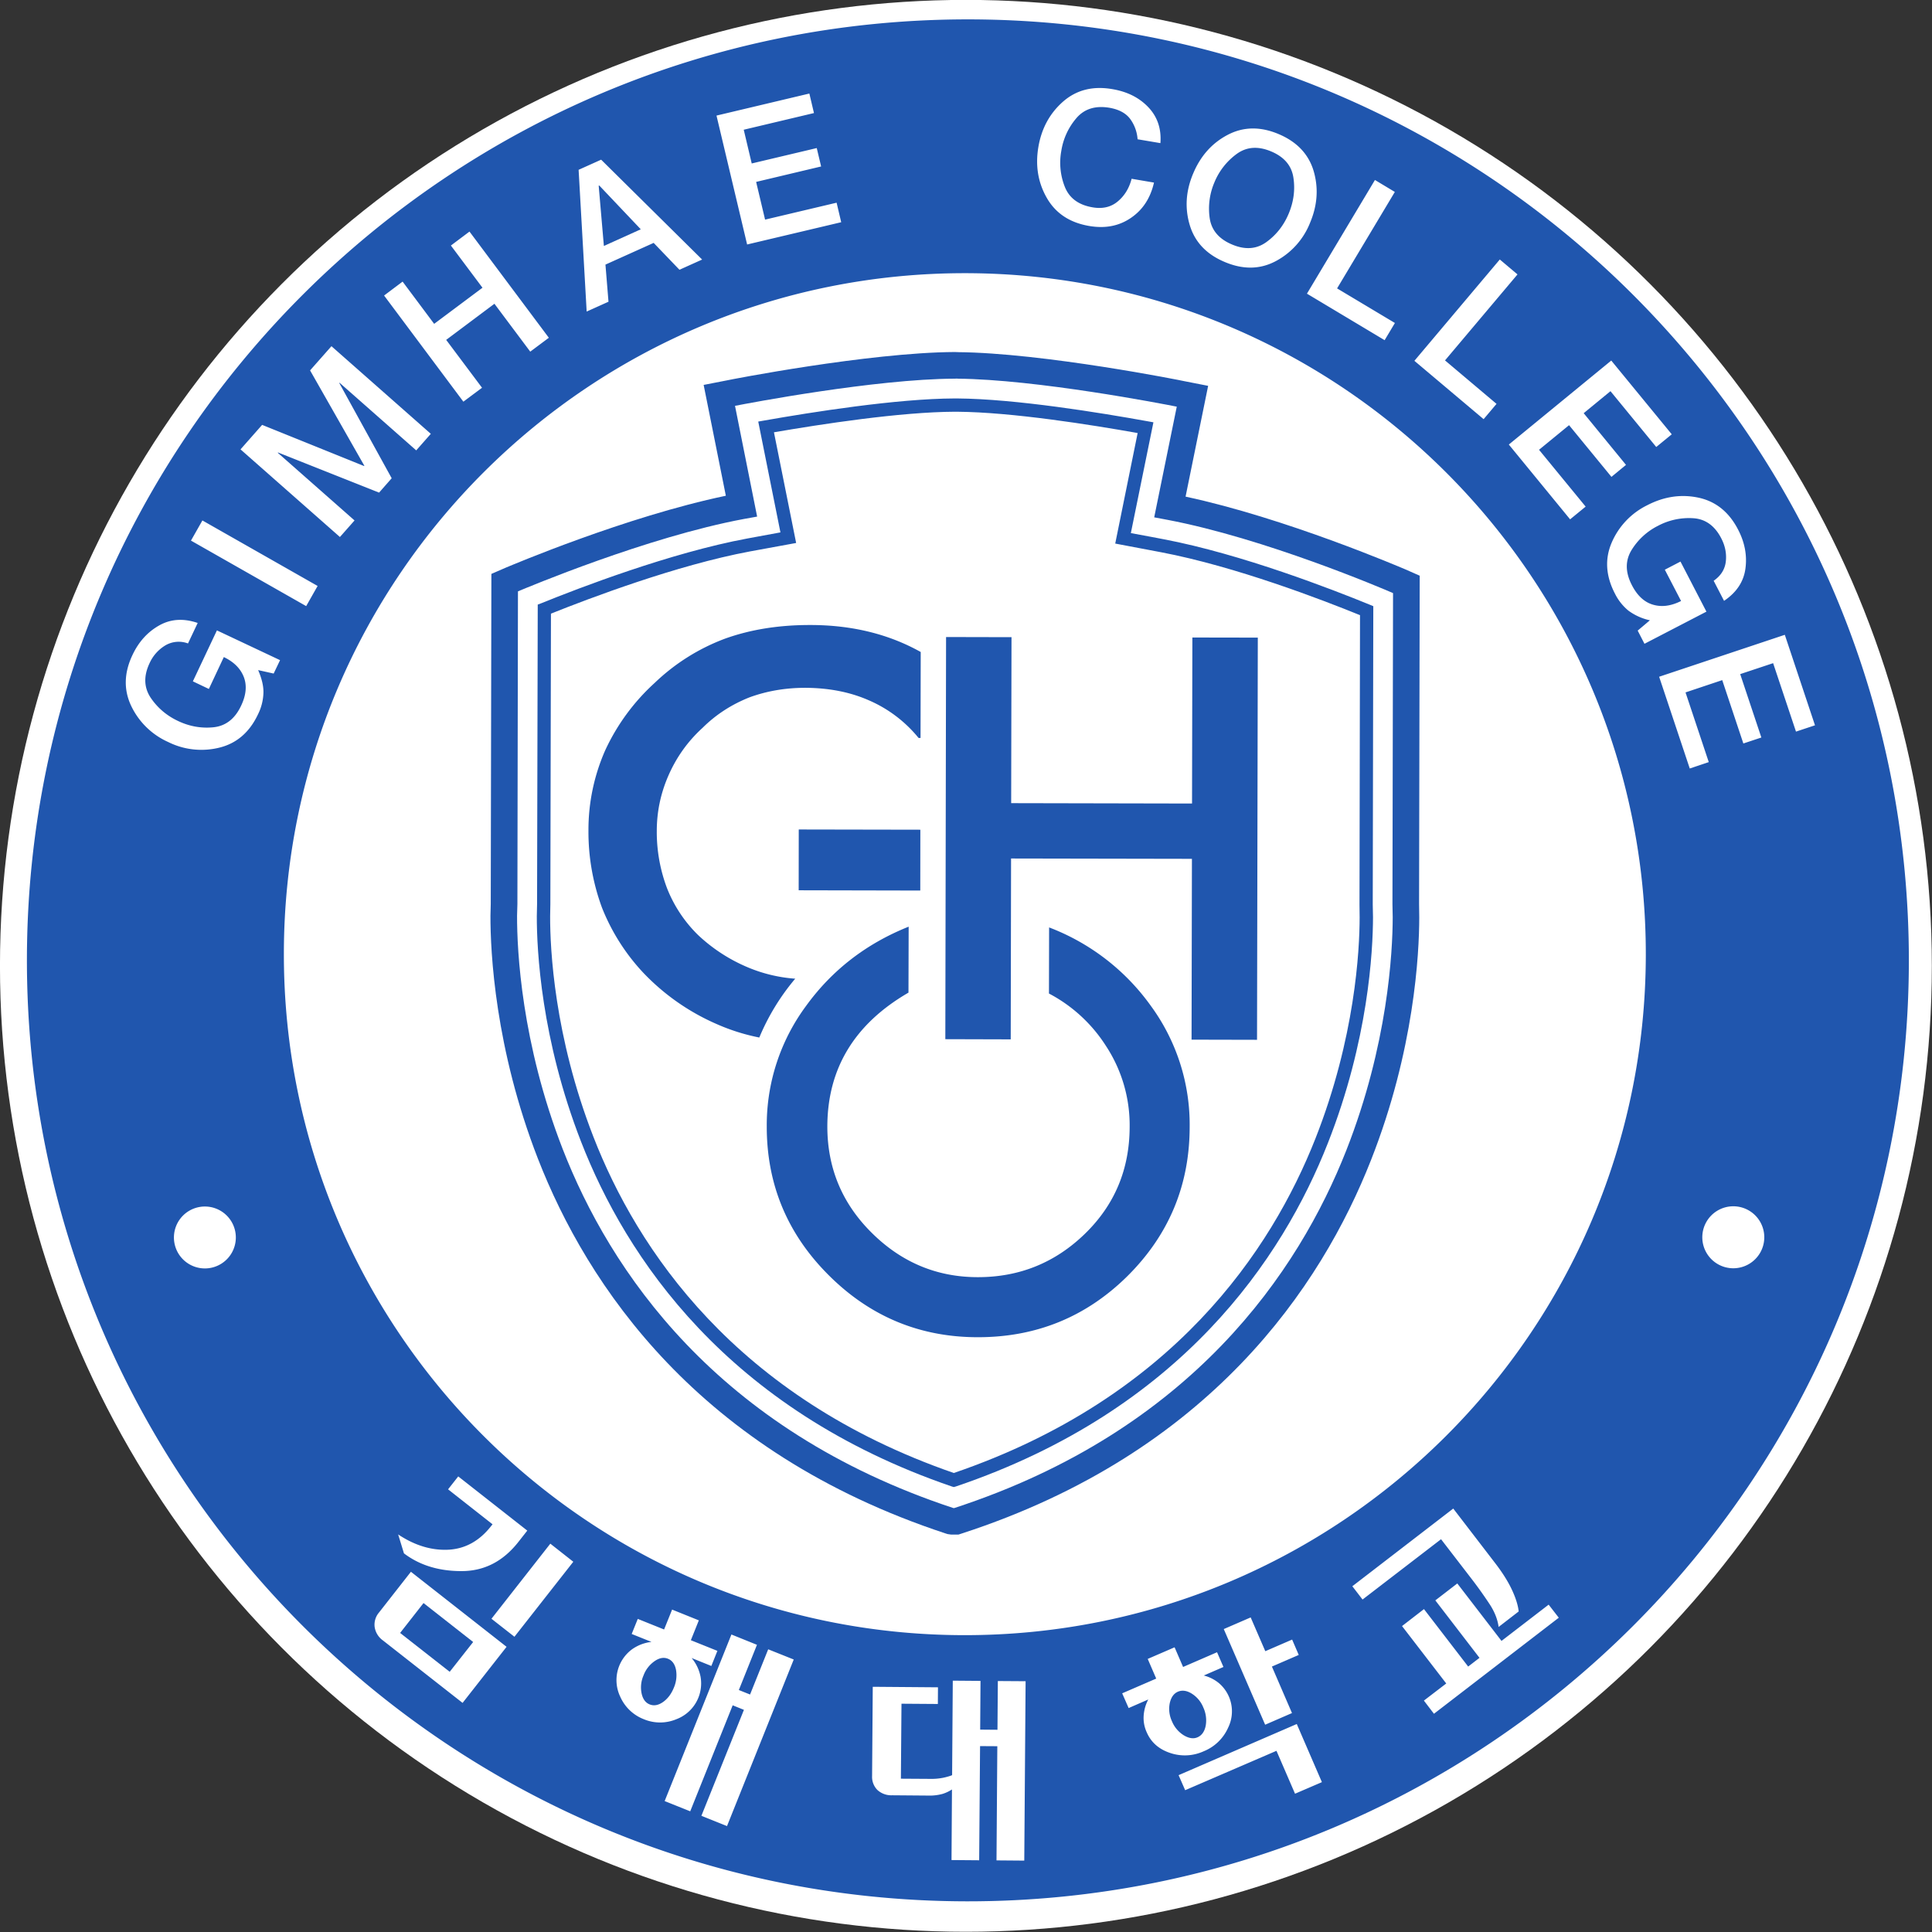 <svg xmlns="http://www.w3.org/2000/svg" width="186.328mm" height="186.328mm" viewBox="0 0 186.328 186.328"><rect x="0" y="0" width="186.328" height="186.328" fill="#333333" stroke="none"/><g transform="translate(-31.234 -120.677) scale(1.14)"><circle cx="109.113" cy="187.566" r="81.717" style="fill:#fff;stroke:#fff;stroke-width:0"/><path d="M0 0c-2.322-.013-6.085-.751-6.124-.762l-.636-.124.598-2.986c-2.705-.566-5.787-1.88-5.923-1.935l-.394-.171-.017-8.868c.002.022-.008-.342-.008-.342-.002-.978.121-3.572 1.279-6.546 1.321-3.389 4.297-7.894 10.982-10.096l.054-.017.097-.014h.196l.093.03c6.693 2.176 9.688 6.669 11.021 10.055 1.171 2.969 1.301 5.567 1.302 6.544l-.005.367.017 8.839-.39.172c-.139.057-3.224 1.382-5.918 1.958l.608 2.985-.637.125c-.037.011-3.802.765-6.117.783l-.001.001Zm.002-.718.072.003-.002-.003c2.139-.018 5.556-.682 5.915-.754-.113-.548-.608-2.982-.608-2.982l.357-.067c2.618-.497 5.786-1.846 6.078-1.974l-.016-8.381.007-.355c-.002-.935-.129-3.428-1.253-6.285-1.276-3.236-4.146-7.538-10.562-9.631l-.026.002c-6.407 2.116-9.258 6.429-10.522 9.672-1.113 2.863-1.231 5.347-1.229 6.283l.009.316.015 8.426c.229.094 3.466 1.461 6.088 1.95l.356.064-.596 2.984c.362.071 3.771.723 5.917.732" style="fill:#2056ae;fill-opacity:1;fill-rule:nonzero;stroke:none" transform="matrix(3.14 0 0 -3.14 108.153 135.638)"/><path d="M0 0h-.006c-1.569-.005-3.877-.374-5.111-.591L-5.3-.623l.598-2.986-.885-.163c-2.08-.385-4.57-1.345-5.543-1.74l-.111-.042-.018-8.07-.007-.327c-.001-.908.113-3.303 1.194-6.078 1.201-3.085 3.908-7.203 9.983-9.284l.057-.017.057.016c6.083 2.059 8.808 6.166 10.02 9.246 1.094 2.772 1.216 5.183 1.218 6.089l-.007.344.015 8.038-.111.046c-.963.394-3.431 1.357-5.535 1.757 0 0-.637.122-.886.166.063.316.608 2.985.608 2.985l-.179.032C3.939-.389 1.64-.011.056 0H.003Zm-.003-.358h.058C1.54-.369 3.673-.71 4.922-.932c-.063-.319-.604-2.978-.604-2.978l1.242-.235c2.002-.382 4.339-1.281 5.353-1.694l-.014-7.799.004-.343c-.001-.882-.121-3.243-1.189-5.954-1.183-3.003-3.832-6.994-9.745-9.016-5.901 2.043-8.539 6.046-9.709 9.054-1.058 2.716-1.169 5.062-1.167 5.943l.006.327c0 .003.013 6.861.016 7.829 1.028.411 3.385 1.307 5.361 1.676l1.245.228-.598 2.982c1.257.216 3.398.548 4.874.554" style="fill:#2056ae;fill-opacity:1;fill-rule:nonzero;stroke:none" transform="matrix(3.14 0 0 -3.14 108.187 139.565)"/><path d="m0 0-1.764.004.01 4.872-4.873.009-.009-4.873-1.762.005.02 10.835 1.763-.004-.009-4.472 4.873-.01.009 4.473 1.763-.003z" style="fill:#2056ae;fill-opacity:1;fill-rule:nonzero;stroke:none" transform="matrix(3.14 0 0 -3.14 133.742 193.824)"/><path d="m0 0-.005-1.777c-1.453-.842-2.181-2.044-2.186-3.601-.001-1.122.397-2.081 1.2-2.874.798-.791 1.749-1.19 2.849-1.191 1.122-.002 2.085.387 2.888 1.166.803.779 1.205 1.737 1.208 2.882a3.889 3.889 0 0 1-.637 2.18A4.058 4.058 0 0 1 3.78-1.801L3.784-.02a5.985 5.985 0 0 0 2.743-2.116 5.42 5.42 0 0 0 1.044-3.262C7.569-6.97 7.009-8.305 5.899-9.41c-1.116-1.105-2.463-1.654-4.045-1.651-1.558.002-2.896.559-4.011 1.674-1.115 1.113-1.669 2.45-1.666 4.01a5.394 5.394 0 0 0 1.054 3.235C-2.067-1.17-1.143-.457 0 0" style="fill:#2056ae;fill-opacity:1;fill-rule:nonzero;stroke:none" transform="matrix(3.14 0 0 -3.14 104.27 184.253)"/><path d="m0 0 3.276-.007.002 1.639-3.276.006Zm-.093-2.382a4.03 4.03 0 0 0-1.28.307 4.477 4.477 0 0 0-1.335.867A3.612 3.612 0 0 0-3.549.061a4.278 4.278 0 0 0-.274 1.542c.001.519.106 1.011.311 1.482.218.5.524.929.925 1.294.358.355.777.626 1.259.818.471.173.974.258 1.505.258.635-.003 1.202-.113 1.705-.333a3.53 3.53 0 0 0 1.349-1.019h.052l.005 2.317c-.859.481-1.849.726-2.968.727-.851.002-1.618-.121-2.306-.368A5.533 5.533 0 0 1-3.877 5.59a5.675 5.675 0 0 1-1.337-1.822 5.313 5.313 0 0 1-.45-2.156A5.895 5.895 0 0 1-5.299-.47a5.555 5.555 0 0 1 1.102-1.741 6.057 6.057 0 0 1 1.964-1.383 5.447 5.447 0 0 1 1.172-.373 6.088 6.088 0 0 0 .968 1.585" style="fill:#2056ae;fill-opacity:1;fill-rule:nonzero;stroke:none" transform="matrix(3.14 0 0 -3.14 94.966 181.174)"/><path d="M0 0c-.03.152-.102.251-.216.297C-.33.343-.45.321-.579.231a.815.815 0 0 1-.297-.386.802.802 0 0 1-.051-.48c.033-.154.105-.253.218-.298.114-.046.236-.023.362.066.126.09.222.218.289.384A.844.844 0 0 1 0 0" style="fill:#2056ae;fill-opacity:1;fill-rule:nonzero;stroke:none" transform="matrix(3.14 0 0 -3.14 84.587 247.119)"/><path d="M0 0c.354-.15.662-.126.929.069.265.193.465.448.597.764.133.318.176.639.127.964-.047.326-.248.563-.601.711-.354.149-.663.125-.929-.069a1.788 1.788 0 0 1-.599-.765A1.799 1.799 0 0 1-.603.71C-.555.385-.354.148 0 0" style="fill:#2056ae;fill-opacity:1;fill-rule:nonzero;stroke:none" transform="matrix(3.14 0 0 -3.14 131.631 126.542)"/><path d="M0 0c.113.049.189.154.22.312A.828.828 0 0 1 .157.8a.788.788 0 0 1-.312.376c-.135.084-.261.1-.374.052-.112-.049-.184-.151-.219-.307A.787.787 0 0 1-.69.433.8.8 0 0 1-.373.055C-.234-.029-.109-.048 0 0" style="fill:#2056ae;fill-opacity:1;fill-rule:nonzero;stroke:none" transform="matrix(3.14 0 0 -3.14 128.709 252.83)"/><path d="m0 0 .632.803-1.337 1.049-.631-.805Z" style="fill:#2056ae;fill-opacity:1;fill-rule:nonzero;stroke:none" transform="matrix(3.14 0 0 -3.14 65.442 247.29)"/><path d="m0 0-1.119 1.18-.005-.002-.01-.004.14-1.623z" style="fill:#2056ae;fill-opacity:1;fill-rule:nonzero;stroke:none" transform="matrix(3.14 0 0 -3.14 81.607 125.255)"/><path d="m0 0-.887-.295.57-1.708-.485-.161-.569 1.707-.989-.331.626-1.878-.512-.172-.825 2.472L.315.764l.813-2.438-.512-.17zm-1.074-16.303a.834.834 0 1 0 .002 1.67.834.834 0 0 0-.002-1.67m-20.74-9.885c-10.133.02-18.33 8.251-18.31 18.383.019 10.132 8.249 18.331 18.381 18.312C-11.61 10.487-3.411 2.256-3.43-7.876c-.021-10.132-8.25-18.331-18.384-18.312m12.676-2.118-.271.355.602.461-1.191 1.547.591.457 1.191-1.548.305.235-1.19 1.548.592.456 1.191-1.548 1.27.977.273-.352zm-2.199 3.436 2.719 2.093 1.115-1.452c.199-.256.352-.498.458-.72.106-.224.171-.425.19-.6l-.541-.418c-.025.193-.1.39-.226.589a11.47 11.47 0 0 1-.521.731l-.804 1.044-2.115-1.625zm-1.544-5.59-.5 1.156-2.46-1.061-.177.405 3.184 1.378.677-1.566zm-.082 2.173-.723-.314-1.115 2.577.725.314.394-.91.723.313.178-.414-.723-.313zm-3.916-.513a.923.923 0 0 0-.08.444c.011.152.051.297.124.435l-.529-.231-.174.397.917.397-.229.53.724.313.229-.53.915.397.172-.397-.53-.23c.154-.039.289-.108.408-.205a.998.998 0 0 0 .248-1.202 1.215 1.215 0 0 0-.657-.634 1.227 1.227 0 0 0-.91-.044c-.303.102-.512.288-.628.56m-3.297-3.462-.748.006.022 3.076-.465.003-.024-3.076-.745.006.012 1.902a.995.995 0 0 0-.251-.119 1.286 1.286 0 0 0-.369-.046l-.992.008a.554.554 0 0 0-.397.143.5.5 0 0 0-.143.375l.018 2.405 1.757-.014-.003-.449-.98.007-.016-2.02.79-.005a1.62 1.62 0 0 1 .349.03c.098.021.178.044.241.07l.018 2.546.747-.006-.009-1.313.466-.004.01 1.313.748-.005zm-8.009.93-.69.277 1.146 2.855-.303.122-1.144-2.856-.689.276 1.799 4.488.688-.278-.488-1.218.302-.121.489 1.218.688-.275zm-2.243 2.88a1.143 1.143 0 0 0-.632.603 1.033 1.033 0 0 0 .319 1.282c.158.11.331.176.521.197l-.533.214.164.406.709-.285.216.536.72-.29-.215-.535.715-.287-.163-.407-.531.214c.122-.145.202-.312.24-.502a1.031 1.031 0 0 0-.652-1.147 1.137 1.137 0 0 0-.878.001m-3.484 2.221-.619.485 1.586 2.023.619-.487zm-1.788 3.972.274.348 1.86-1.46-.241-.307c-.412-.524-.923-.786-1.536-.784-.613 0-1.129.161-1.546.478l-.156.51c.444-.296.895-.433 1.349-.412.456.023.842.235 1.158.64l.036.045zm.391-5.754-2.146 1.683a.543.543 0 0 0-.223.361.505.505 0 0 0 .116.39l.861 1.099 2.577-2.022zM-40.399-.28l-.418.093c.1-.232.149-.439.142-.62a1.385 1.385 0 0 0-.145-.569c-.226-.482-.572-.782-1.034-.898a2.006 2.006 0 0 0-1.386.149 2.014 2.014 0 0 0-.998.974c-.204.432-.194.888.035 1.371.166.353.404.617.714.793.309.177.657.202 1.043.07l-.261-.552a.71.71 0 0 1-.615-.055 1.073 1.073 0 0 1-.419-.473c-.165-.348-.154-.658.027-.932.184-.273.43-.484.741-.63.311-.147.628-.201.954-.168.326.035.572.224.737.569.14.288.167.548.081.778-.088.232-.267.413-.541.544l-.403-.859-.431.205.648 1.373 1.701-.802zm-1.828-16.027a.834.834 0 1 0 .007 1.667.834.834 0 0 0-.007-1.667m-.092 20.152 3.104-1.765-.308-.543-3.104 1.765zm1.609 2.575 2.747-1.109.007.008-1.462 2.569.576.652 2.677-2.361-.393-.446-2.066 1.822-.007-.008 1.412-2.565-.34-.387-2.722 1.081-.007-.008 2.068-1.823-.394-.446-2.678 2.361zm3.785 3.86.85-1.138 1.302.973-.851 1.137.501.376 2.138-2.861-.501-.374-.965 1.29-1.3-.973.966-1.29-.503-.375-2.136 2.86zm5.349 3.285 2.721-2.691-.611-.275-.695.724-1.299-.585.082-1-.588-.265-.217 3.819zm5.61 1.782.124-.526-1.892-.449.215-.909 1.752.415.118-.496-1.751-.416.241-1.016 1.927.456.124-.526-2.535-.6-.825 3.473zm6.17-1.441c.085.503.309.912.668 1.226.361.314.804.425 1.329.333.398-.067.721-.229.966-.487s.354-.581.325-.967l-.615.104a1.046 1.046 0 0 1-.202.551c-.117.154-.301.253-.558.298-.379.063-.674-.03-.888-.279a1.772 1.772 0 0 1-.407-.883 1.76 1.76 0 0 1 .094-.967c.121-.305.37-.49.749-.554.272-.047.499.008.68.161.182.153.306.355.371.609l.603-.103c-.095-.416-.3-.733-.621-.951-.319-.219-.691-.291-1.119-.219-.526.088-.908.34-1.146.754-.238.413-.314.871-.229 1.374m4.171-.713c.197.47.505.818.928 1.04.421.222.879.23 1.371.023.493-.207.81-.54.946-.995.134-.457.104-.92-.094-1.391a2.006 2.006 0 0 0-.927-1.039c-.42-.223-.877-.232-1.372-.023-.493.206-.807.538-.944.994-.137.458-.107.921.092 1.391m5.433-.497-1.556-2.599 1.558-.932-.277-.463-2.093 1.253 1.832 3.063zm2.828-1.82.477-.402-1.953-2.317 1.388-1.171-.348-.412-1.865 1.572Zm4.633-4.71-.418-.342-1.233 1.504-.722-.593 1.14-1.393-.392-.323-1.142 1.393-.809-.663 1.256-1.531-.419-.343-1.651 2.015 2.76 2.263zm.719-1.707c.467-.1.823-.386 1.068-.86.18-.346.246-.696.198-1.05-.047-.353-.239-.643-.576-.87l-.28.541c.196.136.305.31.328.524.023.212-.019.418-.123.619-.176.341-.429.522-.756.542a1.773 1.773 0 0 1-.95-.205 1.76 1.76 0 0 1-.713-.656c-.169-.28-.169-.59.006-.933.144-.285.335-.465.569-.534.238-.072.49-.038.761.098l-.438.843.422.219.699-1.349-1.669-.866-.183.355.329.278a1.507 1.507 0 0 0-.581.262 1.393 1.393 0 0 0-.362.459c-.246.474-.275.93-.088 1.368a2 2 0 0 0 .959 1.011c.453.235.914.303 1.38.204m-19.634 12.886c-14.002.028-25.374-11.303-25.401-25.302-.026-14.003 11.302-25.375 25.303-25.402C-7.742-33.386 3.63-22.058 3.657-8.057 3.684 5.945-7.644 17.317-21.646 17.345" style="fill:#2056ae;fill-opacity:1;fill-rule:nonzero;stroke:none" transform="matrix(3.14 0 0 -3.14 177.403 161.96)"/></g></svg>